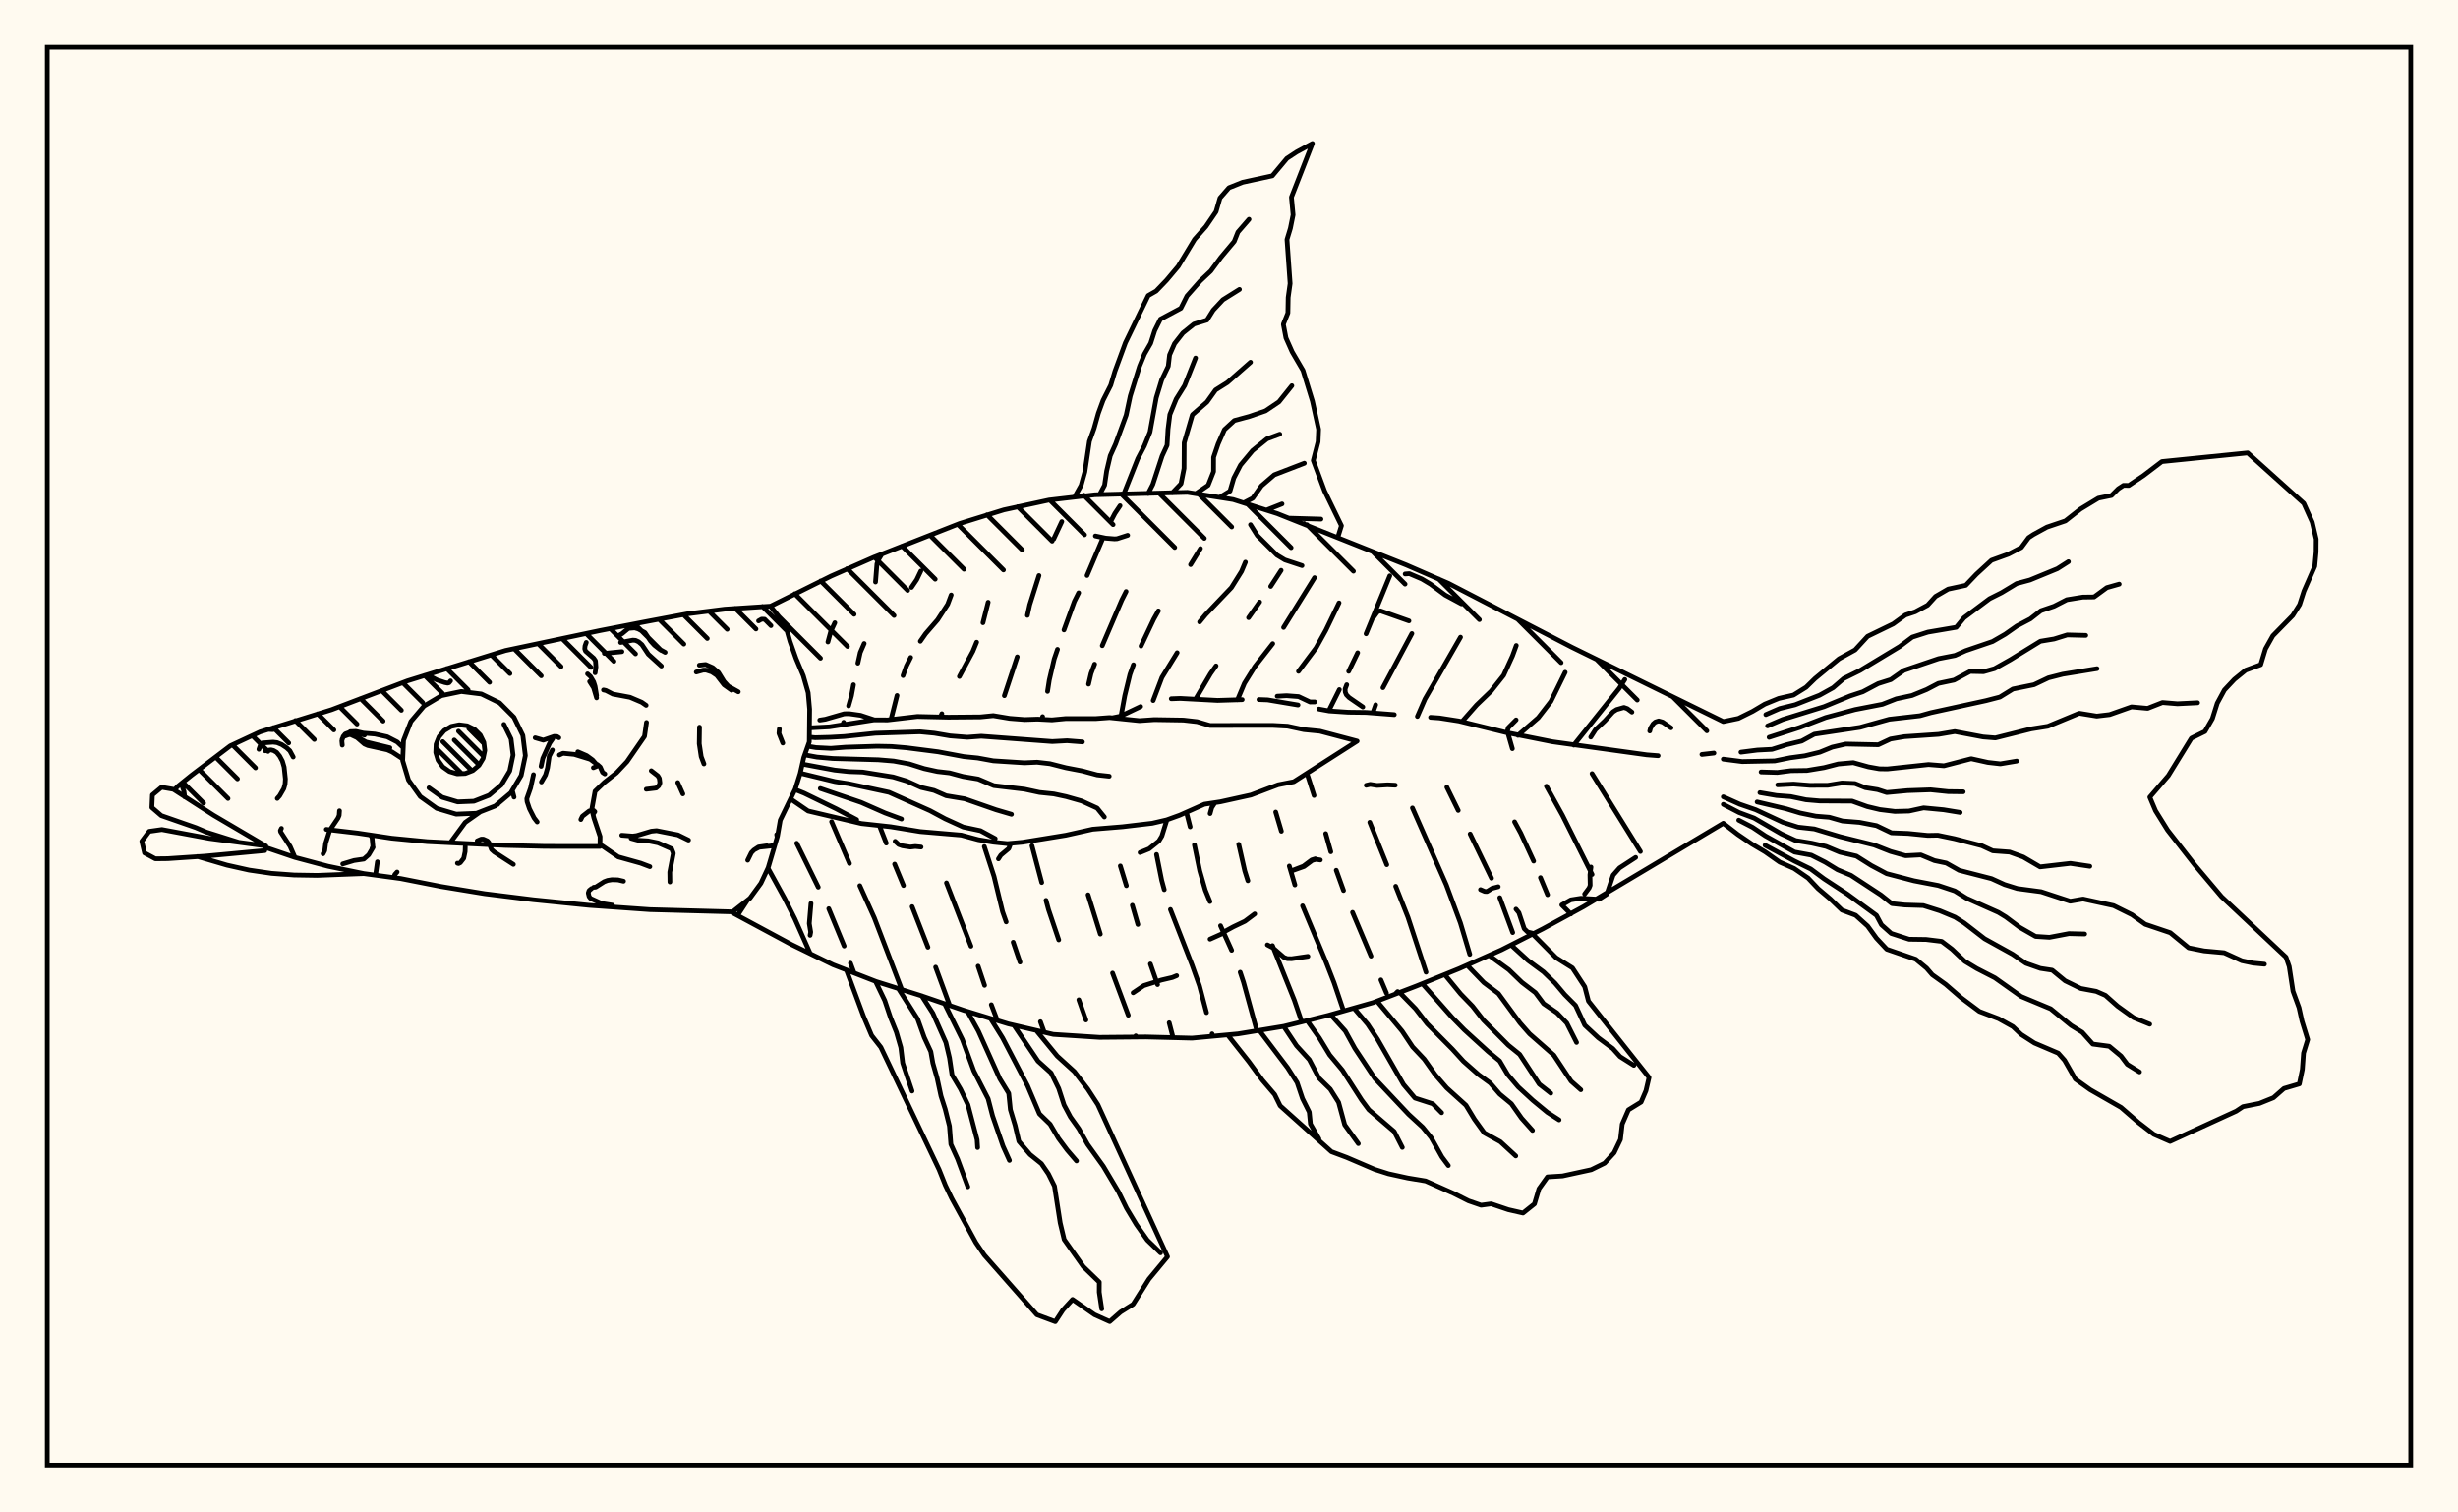<svg xmlns="http://www.w3.org/2000/svg" width="520" height="320"><rect x="0" y="0" width="520" height="320" fill="floralwhite"/><rect x="10" y="10" width="500" height="300" stroke="black" stroke-width="1" fill="none"/><path stroke="black" stroke-width="1" fill="none" stroke-linecap="round" stroke-linejoin="round" d="
M 162.99 128.26 175.83 121.88 184.79 117.94 203.01 110.77 212.36 107.88 221.92 105.81 231.64 104.68 251.21 104.17 260.88 105.7 270.2 108.66 297.48 119.53 306.45 123.43 332.52 136.93 364.57 152.66 
M 364.57 174.18 334.97 191.85 326.37 196.53 317.64 200.96 308.7 204.94 299.63 208.62 290.5 212.12 281.08 214.8 271.58 217.15 261.92 218.74 252.18 219.64 242.4 219.39 232.61 219.48 222.84 218.85 213.31 216.63 203.95 213.77 194.69 210.6 185.35 207.67 176.23 204.12 167.44 199.83 154.99 193.13 
M 235.34 151.87 237.03 151.53 241.31 149.49 
M 247.79 147.84 249.68 147.77 257.57 148.19 262.79 148.03 
M 266.33 148.01 268.18 148.08 274.6 149.16 
M 279.01 150.02 281.19 150.42 285.22 150.69 289.04 150.74 294.97 151.2 
M 302.64 151.77 304.52 151.9 308.63 152.54 318.47 154.95 328.43 156.94 348.37 159.7 350.78 159.89 
M 360.05 159.62 362.59 159.33 
M 162.47 183.67 166.01 190.12 168.15 194.38 171.42 201.77 
M 168.55 178.41 173.11 187.7 
M 175.33 192.26 178.58 200.15 
M 179.92 203.78 180.7 205.86 
M 176.61 131.76 175.74 133.64 175.15 135.82 
M 175.93 173.85 179.71 182.69 
M 181.9 187.39 184.97 194.19 190.76 209.36 
M 194.81 120.82 193.93 122.66 192.83 124.28 
M 182.82 136.15 181.99 138.06 181.49 140.31 
M 180.56 144.88 180.13 147.21 179.52 149.35 
M 178.47 152.82 178.27 153.41 
M 186.03 174.65 187.49 178.39 
M 189.26 182.83 191.13 187.35 
M 192.97 191.83 196.31 200.41 
M 197.94 204.63 200.91 212.73 
M 201.23 125.88 200.49 127.85 198.35 131.15 195.82 134.07 194.7 135.67 
M 192.66 139.1 191.75 140.92 191.04 142.94 
M 189.77 147.15 188.49 152.23 
M 200.23 186.8 205.41 200.19 
M 206.93 204.42 208.29 208.47 
M 209.72 212.57 210.99 215.92 
M 209.05 127.42 207.95 131.76 
M 206.61 135.87 205.82 137.8 202.96 143.13 
M 199.25 151.01 198.98 151.67 
M 208.24 179.11 210.29 185.42 212.1 192.9 212.86 195.05 
M 214.35 199.35 215.78 203.56 
M 220.11 216.17 220.92 218.4 
M 224.63 110.36 222.91 114.05 
M 219.8 121.77 217.84 127.97 217.35 130.2 
M 215.2 138.97 212.48 147.19 
M 218.32 178.93 220.38 186.72 
M 221.29 190.49 221.81 192.42 223.98 198.85 
M 228.23 211.53 229.73 215.81 
M 236.95 107 235.86 108.63 234.93 110.41 
M 233.21 114.12 229.97 121.76 
M 228.19 125.43 227.28 127.25 225.09 133.28 
M 223.72 137.39 223.02 139.44 221.98 143.9 221.61 146.28 
M 220.57 151.62 220.44 152.2 
M 230.19 189.32 232.78 197.63 
M 235.37 205.88 238.69 214.8 
M 240.27 219.16 240.36 219.41 
M 238.23 125.15 237.31 126.97 233.19 136.61 
M 231.57 140.52 230.81 142.51 230.29 144.75 
M 237.01 183.21 238.29 187.39 
M 239.55 191.54 240.72 195.59 
M 243.37 203.95 244.89 208.31 
M 247.35 216.39 248.17 219.54 
M 253.96 116.06 251.87 119.46 
M 245.07 129.24 244.07 131.02 241.39 136.69 
M 239.78 140.65 239.04 142.7 237.95 147.19 237.16 151.49 
M 244.67 180.79 245.76 186.24 246.3 188.23 
M 247.61 192.43 252.18 204.16 253.74 208.54 255.24 214.24 
M 256.42 218.73 256.57 219.23 
M 263.47 118.94 262.65 120.89 260.51 124.32 255.05 130.05 253.78 131.59 
M 249.03 138.1 245.81 143.34 243.96 148.22 
M 250.99 171.84 251.78 174.94 
M 252.68 178.75 253.81 184.25 254.98 188.32 255.97 190.75 
M 258.21 195.86 260.56 201.06 
M 262.37 205.7 263.07 207.81 265.7 217.41 
M 271.03 120.67 268.82 124.07 
M 266.48 127.37 264.14 130.69 
M 257.26 140.88 256.08 142.55 252.96 147.85 
M 262.06 178.64 263.33 184.24 263.99 186.34 
M 269.2 200.07 273.82 211.61 275.39 216.21 
M 278.09 122.22 271.55 132.75 
M 269.25 136.18 265.47 141.02 263.26 144.57 261.79 148.08 
M 269.88 171.81 271.08 175.87 
M 272.76 183.23 273.94 187.23 
M 275.57 191.66 280.5 203.48 282.22 207.9 284.12 213.52 
M 283.28 127.55 280.48 133.36 278.42 137.07 274.7 142.04 
M 276.68 164.21 277.99 168.31 
M 280.46 176.37 281.54 180.22 
M 282.69 184.13 284.23 188.41 
M 286.14 193.04 290.04 202.29 
M 292.14 207.32 293.32 210.12 
M 294.02 121.83 289 134.09 
M 287.22 138.11 285.32 142.04 
M 283.35 145.9 281.1 150.41 
M 289.78 173.98 293.38 182.95 
M 295.27 187.52 297.86 194.06 301.68 205.69 
M 298.69 134.04 292.57 145.5 
M 291.03 149.12 290.44 150.77 
M 298.81 170.94 305.96 187.19 308.96 195.27 310.94 201.91 
M 308.98 134.81 301.45 147.92 299.86 151.58 
M 306.09 166.55 308.5 171.46 
M 311.02 176.45 315.54 185.81 
M 317.29 189.92 320.02 197.31 
M 320.78 136.57 319.98 138.76 318.1 142.88 315.44 146.23 312.38 149.17 309.28 152.69 
M 320.42 173.88 321.72 176.27 324.45 182.19 
M 325.89 185.69 327.39 189.3 
M 331.12 142.24 328.1 148.4 325.43 151.85 321.13 155.59 
M 327.15 166.35 330.55 172.5 336.81 185.01 
M 343.74 143.76 342.54 145.66 332.94 157.65 
M 336.81 163.68 347.04 180.16 
M 213.83 178.42 213.41 179.53 211.73 180.93 211.22 181.72 
M 270.2 147.3 272.18 147.19 274.72 147.38 277.14 148.52 278.14 148.51 
M 158.14 190.45 156.03 193.68 
M 319.95 158.4 318.89 154.7 319.09 153.97 320.74 152.31 
M 186.57 117.24 185.75 118.59 185.52 119.33 185.22 123.14 
M 194.85 179.22 193.64 179.1 192.58 179.22 190.9 178.96 190.1 178.67 189.37 178 
M 336.53 155.95 337.53 154.38 339.53 152.5 341.24 150.61 341.99 150.13 343.56 149.68 344.27 149.93 345.24 150.66 
M 257.04 169.81 256.35 170.87 256 172.13 
M 241.18 180.38 243.09 179.6 245.16 177.94 245.8 176.89 246.87 173.45 
M 275.45 119.67 271.82 118.47 270.14 117.45 266 113.32 264.55 111.01 
M 265.44 193.36 263.37 194.91 260.88 196.1 259.09 197.08 258.36 197.64 255.99 198.7 
M 316.96 187.61 315.68 187.94 314.58 188.62 314.09 188.6 313.21 188.22 
M 171.57 191.14 171.21 195.39 171.51 197.21 171.38 197.89 
M 276.69 202.34 273.25 202.84 272.32 202.82 271.62 202.55 269.25 200.5 268.12 199.91 
M 231.73 113.4 233.92 113.86 235.77 114.01 236.32 113.98 238.56 113.26 
M 295.68 209.79 295.14 210.34 
M 336.58 183.44 336.36 185.08 336.41 187.32 336.19 187.87 335.24 189.15 
M 298.07 131.37 292.02 129.23 291.43 129.44 290.63 130.55 
M 324.39 197.49 323.17 197.18 322.46 196.49 321.33 193.1 320.72 192.36 
M 353.51 153.99 351.74 152.77 350.89 152.53 350.2 152.75 349.72 153.16 349.17 154.06 349.01 154.67 
M 184.99 152.31 182.05 151.34 179.63 151 178.59 151.02 174.61 152.17 173.43 152.35 
M 278.26 181.71 277.49 181.95 275.73 183.27 273.42 184.16 273.03 184.07 
M 309.2 127.76 305.73 125.89 302.61 123.58 300.8 122.5 298.15 121.37 297.27 121.44 
M 284.91 144.87 284.57 145.76 284.6 146.43 284.83 146.99 285.4 147.58 288.31 149.58 
M 295.18 166.13 293.55 166.05 291.32 166.18 289.87 165.95 289.03 166.15 
M 248.93 206.43 248.01 206.81 245.71 207.35 241.98 208.52 239.72 210.04 
M 279.33 181.95 278.44 181.82 277.63 182.02 275.88 183.32 273.21 184.27 
M 227.51 104.83 228.72 102.67 229.51 99.83 230.47 93.38 231.46 90.64 232.36 87.44 233.36 84.71 234.98 81.51 235.86 78.58 238.08 72.53 242.91 62.54 244.59 61.58 246.78 59.3 249.26 56.35 252.71 50.64 255.12 47.92 257.26 44.78 258.09 41.9 259.99 39.72 262.9 38.56 269.17 37.2 272.25 33.52 274.32 32.16 277.64 30.36 273.21 41.72 273.56 45.46 272.99 48.29 272.27 50.67 272.93 59.99 272.52 62.93 272.46 66.22 271.5 68.61 272.05 71.49 273.36 74.44 275.66 78.38 277.65 84.87 278.96 90.84 278.85 93.47 277.83 97.43 280.23 103.9 283.79 111.23 283.01 113.73 
M 275.89 110.76 275.89 110.76 
M 232.63 104.64 233.68 102.66 234.12 99.66 234.88 96.43 236 93.96 238.25 87.82 239.11 83.78 241.06 77.52 242.12 74.91 243.43 72.63 244.29 69.95 245.5 67.52 249.81 65.22 251.11 62.62 253.92 59.44 256.15 57.34 258.27 54.46 261.11 51.07 261.89 49.1 264.23 46.4 
M 237.75 104.5 240.7 97.04 242.1 94.35 243.29 91.41 244.61 84.17 245.76 80.39 247.15 77.49 247.43 75.09 248.48 72.7 250.24 70.45 252.58 68.57 255.34 67.72 256.66 65.62 258.71 63.42 262.21 61.23 
M 242.88 104.44 243.88 102.5 245.85 96.48 246.9 94.21 247.1 90.8 247.49 87.71 248.83 84.43 250.61 81.57 252.92 75.75 
M 248 104.28 249.85 102.34 250.49 99.11 250.52 93.69 252.25 87.75 255.34 85.06 257.16 82.51 259.66 80.94 264.55 76.64 
M 253.12 104.36 255.59 102.67 256.73 99.78 256.74 96.75 257.7 93.93 259.04 90.89 261.13 88.97 264.34 88.1 267.73 86.93 270.57 85.02 273.3 81.61 
M 258.19 105.13 260.21 103.9 261.02 101.14 262.44 98.39 264.99 95.33 268.06 92.85 270.74 91.86 
M 263.15 106.38 265.02 105.41 266.86 102.8 269.58 100.46 275.94 98.01 
M 268.06 107.87 271.22 106.62 
M 272.86 109.64 279.46 109.83 
M 171.31 154 175.48 153.78 184.87 152.31 187.78 152.32 194.08 151.59 200.63 151.74 207.45 151.68 210.13 151.41 213.6 151.99 216.77 152.24 219.49 152.15 222.55 152.31 225.49 152.03 231.73 152.04 234.74 151.82 241.05 152.47 244.19 152.25 250.35 152.35 253.25 152.68 255.99 153.49 269.17 153.47 272.39 153.64 275.85 154.38 279.22 154.71 287.11 156.8 273.7 165.39 270.39 166.04 264.65 168.21 258.17 169.64 254.8 170.15 249.58 172.47 246.82 173.47 243.76 174.18 237.48 174.92 231.16 175.44 225.49 176.71 216.33 178.2 213.12 178.49 210.17 178.19 206.99 177.66 203.35 176.68 194.68 175.94 188.44 174.92 182.23 174.24 170.96 171.58 167.26 169.04 
M 171.24 155.96 172.45 156.08 175.55 156 178.61 155.83 185.16 155.14 194.63 154.84 197.67 155.13 201.01 155.7 204.63 155.99 207.59 155.77 222.61 156.89 225.75 156.72 228.99 156.97 
M 170.89 157.88 172.64 158.17 175.78 158.33 178.86 158.09 185.55 157.88 188.6 157.94 191.81 158.21 198.46 159.06 203.93 160.08 206.85 160.37 210.14 160.97 216.71 161.39 219.4 161.27 222.11 161.58 225.5 162.44 228.99 163.11 232.11 163.95 234.66 164.23 
M 170.25 159.71 172.83 160.18 176.2 160.48 185.82 160.75 189.06 161.02 192.34 161.62 195.52 162.62 198.31 163.23 200.88 163.52 203.75 164.29 206.94 164.82 210.25 166.22 216.72 166.98 219.92 167.67 222.94 167.98 225.54 168.54 228.82 169.47 232.11 170.97 233.63 172.85 
M 169.73 161.66 176.57 162.93 179.56 163.25 182.51 163.35 188.94 164.38 191.83 165.25 194.89 166.62 197.59 167.24 200.16 168.36 204.08 169.01 210.71 171.32 213.98 172.28 
M 169.76 163.69 176.64 165.36 179.63 165.83 188.07 167.64 196.76 171.52 199.94 173.23 203.78 174.98 207.43 175.75 210.54 177.43 
M 173.54 166.83 182.18 169.77 187.22 171.99 190.71 173.28 
M 168.21 167.05 170.09 167.81 176.95 171.14 181.24 173.42 
M 219.45 218.29 223.66 223.43 227.29 226.73 230.14 230.45 232.26 233.71 246.99 265.89 243.05 270.64 239.71 275.95 237.07 277.6 234.77 279.61 231.55 278.16 226.9 274.93 224.86 277.16 223.25 279.63 219.36 278.18 208.24 265.55 206.44 262.9 201.31 253.51 200 250.78 198.67 247.45 186.35 221.57 184.4 219.08 182.7 215.06 179.14 205.45 
M 214.51 216.95 219.59 224.5 222.36 227 223.97 230.28 225.11 233.79 226.45 236.31 228.23 238.81 230.07 242.1 233.42 246.76 236.6 252.11 238.33 255.64 240.4 259.09 242.72 262.37 245.51 265.08 
M 209.58 215.54 212.09 219.57 217.38 229.71 219.9 235.66 222.16 237.85 223.92 240.84 225.75 243.3 227.74 245.62 
M 204.69 214 206.99 218.16 211.51 228.23 213.4 231.32 213.75 234.77 214.75 238.1 215.55 241.5 217.91 244.26 220.32 246.2 221.79 248.35 223.08 250.95 224.29 258.74 225.13 262.25 229.19 268 232.56 271.26 232.55 273.4 233.08 276.93 
M 199.84 212.36 203.59 219.94 206.01 226.56 209.04 232.46 209.98 236.08 212.19 242.49 213.55 245.51 
M 195 210.69 197.35 214.36 200.1 220.56 200.87 223.81 201.41 227.43 203.2 230.44 204.77 233.74 206.71 241.14 206.82 242.8 
M 190.09 209.21 194.14 215.61 195.53 219.49 196.92 222.49 197.35 224.92 198.25 228.07 199.07 231.88 199.96 234.66 200.86 238.25 201.16 242.1 202.57 245.2 204.75 251.1 
M 185.22 207.62 187.17 211.67 188.39 215.3 189.63 218.37 190.57 221.62 190.97 224.92 192.95 230.84 
M 324.26 197.64 329.18 202.61 332.66 204.79 335.26 208.77 336.05 211.81 348.86 227.97 348.21 230.76 347.18 233.17 344.5 234.82 343.19 237.83 342.82 241.09 341.48 243.89 339.47 246.09 336.64 247.48 330.57 248.8 327.37 249 325.57 251.52 324.62 254.72 322.2 256.65 319.09 255.94 315.45 254.71 313.33 255 310.67 254.08 307.57 252.52 301.59 249.86 297.8 249.23 293.74 248.34 290.81 247.41 284.9 244.88 281.67 243.67 270.83 233.95 269.66 231.57 267.04 228.51 264.2 224.62 259.76 219.01 
M 319.68 199.94 323.26 203.21 326.54 205.63 328.98 208 331.03 210.43 333.32 212.73 335.27 216.91 338.13 219.57 341.2 221.85 342.73 223.55 345.65 225.4 
M 315.07 202.17 319.2 205.17 321.96 207.83 324.82 210.02 326.56 212.35 329.39 214.29 331.46 216.45 333.53 220.55 
M 310.37 204.21 313.91 207.88 317 210.21 321.56 216.43 323.58 218.73 328.73 223.25 332.37 228.75 334.43 230.57 
M 305.64 206.19 309.01 210.29 311.52 212.88 313.83 215.84 319.08 221.12 321.49 223.07 325.63 229.38 328.08 231.3 
M 300.9 208.11 307.28 215.33 309.78 217.88 314.82 222.47 317.26 224.47 318.97 227.36 321.2 229.98 324.27 232.8 327.35 235.34 329.83 236.94 
M 296.14 210.02 299.47 213.43 301.93 216.61 307.27 221.98 309.6 224.54 312.77 227.34 315.26 229.15 317.26 231.47 319.74 233.52 321.89 236.57 324.21 239.17 
M 291.36 211.87 296.62 218.15 298.85 221.49 301.31 224.1 303.65 227.4 306.06 230.17 310.13 233.84 311.92 236.8 314 239.69 317.41 241.57 320.67 244.57 
M 286.45 213.32 289.34 216.71 291.45 219.91 296.92 229.45 299.34 232.32 303.12 233.54 304.98 235.42 
M 281.51 214.69 284.61 218.14 286.62 221.8 290.83 228.15 298.01 235.77 300.98 238.5 302.76 240.69 305.03 244.76 306.4 246.6 
M 276.55 215.97 279.11 219.59 281.3 223.19 283.99 226.41 288.06 232.74 289.58 234.79 294.95 239.4 296.67 242.77 
M 271.57 217.15 274.28 221.23 276.99 224.2 279.02 228.08 281.43 230.44 283.19 233.23 284.48 237.98 287.36 241.97 
M 266.55 218.18 272.4 225.91 274.41 229.05 275.55 232.43 276.98 235.29 277.23 237.81 279.03 240.95 
M 364.57 152.66 367.77 151.99 370.76 150.51 373.34 148.98 376.29 147.77 379.42 147.06 382.09 145.4 383.99 143.55 389.05 139.38 392.45 137.51 395.1 134.63 400.52 132 403.1 130.13 405.17 129.44 407.79 128.04 409.47 126.19 412.14 124.64 415.87 123.84 418.12 121.48 421.31 118.55 424.9 117.25 427.63 115.83 429.16 113.76 430.18 113.09 433.03 111.53 436.94 110.21 440.13 107.71 443.92 105.41 446.69 104.84 448.12 103.41 449.23 102.69 450.35 102.71 453.5 100.6 457.36 97.66 475.51 95.83 487.37 106.5 489.16 110.48 490 114.06 489.98 116.79 489.7 119.81 487.41 125.06 486.49 127.91 485.03 130.23 480.83 134.51 479.27 137.29 478.26 140.63 475.08 141.8 472.68 143.75 470.58 145.99 469.07 148.78 468.04 152.05 466.47 154.77 463.59 156.19 458.72 164.11 454.8 168.66 456.01 171.53 458.56 175.63 464.33 183.02 469.99 189.72 483.61 202.51 484.29 204.5 485.09 209.71 486.36 213.19 486.99 216.03 488.2 219.95 487.32 222.8 487.07 226.26 486.43 229.34 483.18 230.3 480.96 232.25 477.99 233.45 474.51 234.14 473.08 235.09 459.09 241.5 455.65 240 452.43 237.52 448.71 234.3 442.19 230.56 439.05 228.32 436.77 224.33 435.43 222.82 430.39 220.67 427.58 218.86 425.83 217.21 422.81 215.53 418.74 213.98 414.87 211.08 411.6 208.25 408.78 206.23 407.57 204.83 405.29 202.95 399.15 200.83 396.96 198.49 395.11 195.93 392.57 193.65 389.66 192.56 387.23 190.22 384.63 188.02 382.5 185.77 379.56 183.75 376.48 182.39 373.41 180.23 370.62 178.58 367.64 176.55 364.57 174.18 
M 373.57 151.19 376.51 149.91 379.77 149.11 384.93 147.09 387.8 145.5 390.05 143.56 393.49 141.87 401.91 136.78 404.55 134.8 407.86 133.74 413.85 132.72 415.49 130.72 420.9 126.67 423.45 125.39 426.63 123.47 429.45 122.71 435.24 120.33 437.58 118.84 
M 373.94 153.58 377.12 152.22 385.9 149.51 391.4 147.24 394.08 146.36 397.35 144.63 400.01 143.79 402.8 141.83 410.12 139.35 413.6 138.67 415.86 137.66 421.52 135.73 424.21 134.18 426.66 132.46 429.53 130.95 431.76 129.21 434.54 128.26 437.24 126.88 440.63 126.33 443.01 126.3 445.7 124.33 448.32 123.59 
M 374.26 156 380.77 153.9 386.22 151.81 392.45 150.13 398.22 149.01 401.16 147.86 404.48 147.15 407.58 145.89 410.07 144.59 413.4 143.89 416.81 142.06 419.62 142.12 421.94 141.47 425.32 139.57 431.66 135.67 434.56 135.19 437.33 134.33 441.25 134.43 
M 368.3 159.14 371.77 158.7 374.88 158.54 378.01 157.55 381.16 156.79 383.83 155.34 393.5 153.89 399.68 152.17 406.18 151.43 408.51 150.78 420.14 148.24 423.08 147.48 425.84 145.78 430.3 144.87 433.36 143.42 436.38 142.65 443.63 141.47 
M 364.57 160.62 368.57 161.13 375.44 160.99 378.7 160.33 381.82 159.91 385 159.14 387.6 158.08 390.47 157.42 397.36 157.57 399.95 156.36 402.9 155.86 410.13 155.37 413.54 154.79 419.52 155.92 422.12 156.13 429.71 154.22 433.23 153.66 439.87 150.91 443.58 151.51 446.3 151.19 450.92 149.56 454.34 149.87 457.48 148.64 460.65 148.9 464.91 148.69 
M 372.57 163.33 376.01 163.43 378.89 163.06 382.28 163.01 385.9 162.41 388.88 161.64 392.06 161.36 395.27 162.25 397.58 162.66 399.27 162.69 407.98 161.76 411.26 162.02 417.02 160.53 420.54 161.31 423.18 161.61 426.64 161.03 
M 376.07 166.06 379.43 165.89 382.87 166.16 386.66 166.15 389.67 165.66 392.42 165.78 394.63 166.66 397.21 167.07 399.14 167.69 403.56 167.28 408.43 167.11 412.14 167.49 415.32 167.53 
M 372.32 167.71 375.81 168.31 378.84 168.54 382.05 169.21 384.95 169.46 391.83 169.5 395 170.64 397.69 171.28 400.86 171.67 403.87 171.59 406.95 170.92 411.19 171.32 414.68 171.89 
M 371.73 169.67 377.88 171.12 380.84 172.01 384.14 172.68 387.01 172.91 389.78 173.7 393.39 173.99 396.97 174.68 400.15 176.2 403.66 176.33 407.83 176.75 409.95 176.71 413.47 177.44 419.23 178.93 421.58 180.02 425.14 180.28 428.04 181.33 431.59 183.41 437.99 182.67 442.11 183.28 
M 364.57 168.59 368.05 170.15 371.42 171.31 377.17 173.98 380.38 175 383.83 175.38 389.24 177 396.48 178.79 399.96 180.16 403.13 181.05 406.36 180.88 409.24 182.08 411.74 182.6 414.47 184.14 421.32 185.9 424.07 187.15 426.77 187.99 431.81 188.66 437.96 190.68 440.68 190.21 447.12 191.61 451.02 193.54 453.83 195.55 459.13 197.34 463.01 200.53 466.29 201.18 470.53 201.57 474.27 203.27 476.65 203.77 479.05 204 
M 364.57 170.18 367.92 171.91 371.1 173.09 376.86 176.43 379.9 177.84 383.27 178.39 386.29 179.08 389.23 180.31 392.73 181.13 395.89 183.12 399.12 184.84 404.89 186.35 410.05 187.34 413.54 188.5 416.02 190.04 422.76 193.04 424.35 194.01 427.28 196.2 430.64 198.12 433.57 198.31 437.69 197.53 441.02 197.61 
M 367.84 173.53 370.77 175.04 373.47 176.85 379.65 180.28 383.18 180.93 386.11 182.41 388.73 184.01 391.59 185.2 397.9 189.34 400.23 191.19 402.99 191.48 406.87 191.6 410.39 192.71 413.58 194.04 415.52 195.26 419.85 198.61 425.77 201.89 428.59 203.81 431.65 204.89 434.15 205.27 436.88 207.51 440.19 209.13 443.46 209.74 445.41 210.59 447.99 212.88 451.38 215.32 454.78 216.7 
M 373.41 178.84 379.59 182.16 383.08 183.86 385.9 185.95 390.79 189.15 396.97 193.67 398.03 195.66 400.09 197.49 403.88 198.72 407.48 198.77 410.77 199.17 412.96 200.83 415.65 203.38 418.2 204.92 422.02 206.88 427.57 210.82 433.83 213.43 438.15 216.96 440.51 218.41 442.74 220.9 446.22 221.36 448.71 223.43 450.04 225.19 452.62 226.79 
M 346.03 181.41 342.62 183.63 341.27 185.16 339.93 189.18 338.25 190.26 334.45 190.05 332.31 190.39 330.41 191.47 332.32 193.38 
M 36.88 167.14 37.6 166.38 40.51 164.03 48.72 157.8 55.03 154.86 70.16 150.15 86.18 144.06 106.93 137.63 126.95 133.41 136.64 131.53 145.46 129.87 153.32 128.88 162.98 128.25 166.11 132.11 167.12 135.69 168.4 139.31 169.94 142.97 170.97 146.56 171.28 150.06 171.21 156.97 170.04 160.29 169.28 163.66 168.23 166.99 165.07 173.52 164.48 176.91 162.51 183.59 160.98 186.86 158.67 190.03 154.99 192.93 137.49 192.46 124.64 191.55 112.8 190.36 102.53 189.08 93.29 187.56 84.76 185.88 76.97 184.83 69.38 183.27 62.37 181.4 56.12 179.28 
M 136.77 152.85 136.35 155.79 132.65 161.15 130.43 163.51 127.87 165.52 125.89 167.41 125.2 171.23 125.64 173.06 126.95 176.99 126.93 179.09 115.38 179.08 106.78 178.87 90.4 178.07 82.87 177.34 75.68 176.26 69.03 175.48 
M 50.32 178.15 43.68 176.06 41.45 175.11 34.13 172.56 32.13 170.84 32.25 168.19 34.19 166.57 36.67 167 45.16 172.47 56.25 179 
M 56.02 179.97 43.31 181.15 35.5 181.67 32.87 181.7 30.58 180.47 30 177.99 31.57 175.89 34.25 175.51 44.27 177.38 56.04 178.95 
M 88.91 168.53 86.42 165.04 85.19 160.93 85.37 156.65 86.93 152.65 89.7 149.38 93.39 147.18 97.59 146.3 101.84 146.83 105.7 148.71 108.73 151.75 110.61 155.6 111.14 159.86 110.26 164.06 108.07 167.74 104.79 170.51 100.8 172.07 96.51 172.25 92.4 171.03 88.91 168.53 
M 106.61 153.26 108.12 156.34 108.54 159.75 107.84 163.11 106.08 166.06 103.46 168.27 100.26 169.52 96.83 169.66 93.55 168.68 90.75 166.69 
M 93.67 162.24 92.67 160.84 92.18 159.2 92.25 157.48 92.88 155.88 93.99 154.57 95.46 153.69 97.14 153.34 98.84 153.56 100.38 154.31 101.6 155.52 102.35 157.06 102.56 158.77 102.21 160.45 101.33 161.92 100.02 163.03 98.43 163.65 96.71 163.72 95.07 163.23 93.67 162.24 
M 92.37 158.38 97.68 163.68 
M 93.67 156.91 99.85 163.09 
M 96.1 156.57 101.38 161.85 
M 97 154.71 102.3 160.01 
M 99.18 154.12 102.38 157.32 
M 38.67 165.51 43.07 169.91 
M 42.11 162.81 48.24 168.94 
M 45.61 160.16 50.24 164.79 
M 49.18 157.59 54.05 162.46 
M 53.38 155.63 56.71 158.97 
M 57.84 153.95 61.08 157.19 
M 62.49 152.45 66.49 156.45 
M 67.22 151.03 70.63 154.44 
M 71.84 149.51 75.52 153.19 
M 76.29 147.8 81.05 152.56 
M 80.75 146.11 84.91 150.28 
M 85.21 144.43 89.42 148.64 
M 89.84 142.91 93.59 146.67 
M 94.52 141.44 99.03 145.95 
M 99.22 139.99 103.57 144.35 
M 103.92 138.55 107.88 142.51 
M 108.77 137.25 114.5 142.99 
M 113.89 136.22 118.7 141.04 
M 118.98 135.16 125.02 141.2 
M 124.02 134.05 129.88 139.92 
M 129.1 132.99 134.45 138.34 
M 134.25 131.99 139.84 137.59 
M 139.42 131.01 144.67 136.27 
M 144.59 130.04 149.63 135.08 
M 150 129.3 153.84 133.14 
M 155.55 128.7 159.93 133.08 
M 161.31 128.31 166.25 133.26 
M 108.61 182.88 104.54 180.25 103.97 179.73 103.42 178.27 103.12 177.92 102.27 177.54 101.82 177.53 100.96 177.9 
M 129.57 191.52 127.31 191.16 124.93 190.08 124.63 189.69 124.45 188.93 124.63 188.41 125.15 187.99 
M 137.78 163.07 139.17 164.15 139.49 164.69 139.61 165.67 139.36 166.26 138.81 166.74 136.72 166.99 
M 124.03 135.92 123.76 136.68 123.71 137.29 123.88 137.76 125.6 139.26 125.97 139.8 126.07 141.14 125.9 142.35 
M 124.3 142.58 124.93 143.15 125.58 144.26 125.88 145.19 126.21 147.16 
M 85.21 160.57 82.97 159.1 81.94 158.64 77.81 157.73 77.09 157.41 75.53 156.06 74.42 155.54 
M 137.48 183.36 135.52 182.62 130.79 181.3 127.38 178.95 
M 125.53 162.43 126.17 162.17 126.17 161.7 
M 96.77 182.63 97.01 182.7 97.38 182.52 98.1 181.6 98.4 180.19 98.43 179.13 
M 77.11 155.53 75.41 154.99 74.19 154.91 72.99 155.34 72.38 156.38 
M 139.91 140.92 137.15 138.41 135.81 136.4 135.09 135.78 134.46 135.49 133.88 135.44 131.29 135.93 
M 114.54 165.45 115.4 163.97 115.83 162.48 116.19 160 116.86 158.68 
M 108.75 168.65 108.38 167.22 
M 122.24 159.06 124.11 159.87 125.36 160.78 126.11 161.64 
M 147.95 140.73 149.29 140.59 150.78 141.25 152 142.3 153.17 144.2 154.08 145.19 156.19 146.37 
M 136.69 149.23 135.76 148.58 133.29 147.53 129.66 146.85 128.18 146.09 127.67 145.98 
M 73.91 154.96 73.06 155.28 72.61 155.82 72.32 156.72 72.41 157.65 
M 39.08 168.61 38.92 167.41 38.35 165.77 
M 124.74 144.2 125.58 145.52 126.21 147.65 
M 163.1 132.37 161.77 131.03 161.13 131 160.48 131.37 
M 148.92 161.62 148.34 160.08 147.93 157.35 147.98 153.85 
M 79.44 185.17 79.84 182.34 
M 131.91 186.44 130.71 186.16 129.44 186.13 128.53 186.28 127.81 186.55 126.02 187.69 125.6 187.73 
M 113.22 156.1 114.94 156.6 117.23 155.81 117.82 155.83 118.23 156.09 
M 118.34 159.73 119.11 159.37 121.48 159.6 124.87 160.64 125.97 161.46 
M 82.49 158.21 77.44 156.99 74.84 155.51 73.82 155.42 72.93 155.75 
M 145.66 177.74 143.41 176.64 138.91 175.75 137.8 175.86 134.68 176.79 133.84 176.9 131.54 176.72 
M 71.82 171.54 71.75 172.52 71.49 173.12 69.76 175.69 68.89 178.44 68.7 179.97 68.35 180.64 
M 164.31 176.58 164.41 177.12 
M 163.89 178.74 163.05 179 160.61 179.26 159.78 179.69 
M 114.47 162.14 114.83 160.45 116.28 157.22 116.94 156.27 
M 105.31 170.18 105.16 170.2 
M 101.6 171.76 98.42 174 95.44 178.06 
M 147.3 142.19 148.78 141.78 149.37 141.78 150.56 142.17 151.63 142.89 153.18 144.9 154.76 146.03 
M 162.26 178.95 160.47 179.21 159.48 179.87 158.96 180.41 158.18 182 
M 72.51 182.78 74.9 182.06 76.97 181.76 77.99 180.86 78.93 179.27 
M 140.71 138.02 139.56 137.39 138.44 136.51 137.64 135.63 136.43 133.84 135 133.06 134.25 132.84 132.95 132.95 131.61 134.06 130.7 134.57 
M 113.64 173.9 112.99 173.05 112.01 171.11 111.51 169.62 111.45 168.98 112.24 166.73 112.86 163.9 
M 78.7 179.51 78.88 179.07 78.72 177.33 78.54 176.84 78.12 176.62 
M 62.03 160.16 61.32 158.84 60.61 158.19 59.59 157.52 58.61 157.12 57.77 157.02 55.56 157.19 55.12 157.56 54.77 158.53 
M 122.88 173.39 123.21 172.7 124.66 171.57 125.55 171.45 125.84 171.72 125.61 172.06 
M 62.4 181.41 61.38 179.08 59.37 175.99 59.32 175.72 59.54 175.27 
M 85.31 158.19 84.03 156.98 81.91 155.89 79.31 155.31 76.89 155.11 75.29 154.75 74.08 154.8 
M 127.95 163.74 127.48 163.43 126.98 162.29 126.37 161.75 
M 58.66 168.93 59.16 168.37 60.04 166.85 60.31 165.9 60.38 164.82 60.11 162.29 59.74 161.03 59.17 159.97 58.53 159.18 57.87 158.79 57.3 158.65 56.08 158.85 
M 141.72 186.6 141.69 184.52 142.45 180.53 142.08 179.59 139.2 178.33 137.08 177.9 135.02 177.78 133.52 177.37 
M 57.74 154.37 56.72 154.32 
M 131.57 137.87 127.85 138.24 
M 83.27 185.68 83.54 185.02 84.01 184.5 
M 165.6 157.21 164.79 155.16 164.87 154.24 
M 143.39 165.57 144.46 167.97 
M 90.08 142.84 90.72 142.95 92.43 143.86 94.09 144.41 94.71 144.53 95.01 144.44 95.32 144.06 
M 41.8 181.22 48.01 183.04 52.71 184.09 57.44 184.78 62.23 185.13 67.12 185.21 76.97 184.83 
M 164.74 130.43 173.58 139.26 
M 168.13 125.62 179.29 136.77 
M 173.62 122.91 180.69 129.97 
M 179.22 120.31 189.14 130.23 
M 184.97 117.86 192.02 124.92 
M 190.84 115.54 197.85 122.54 
M 196.76 113.26 203.94 120.44 
M 202.62 110.92 212.29 120.59 
M 208.81 108.91 216.27 116.37 
M 215.29 107.2 222.58 114.49 
M 222.07 105.78 229.44 113.15 
M 229.26 104.77 235.48 111 
M 237.2 104.51 248.52 115.83 
M 245.25 104.37 254.78 113.9 
M 253.5 104.42 260.57 111.49 
M 263.87 106.6 273.14 115.87 
M 276.48 111.01 286.33 120.85 
M 290.41 116.74 297.25 123.58 
M 304.34 122.48 312.97 131.1 
M 321.09 131.03 330.26 140.2 
M 337.75 139.49 346.37 148.11 
M 353.94 147.48 361.09 154.63 
"/></svg>